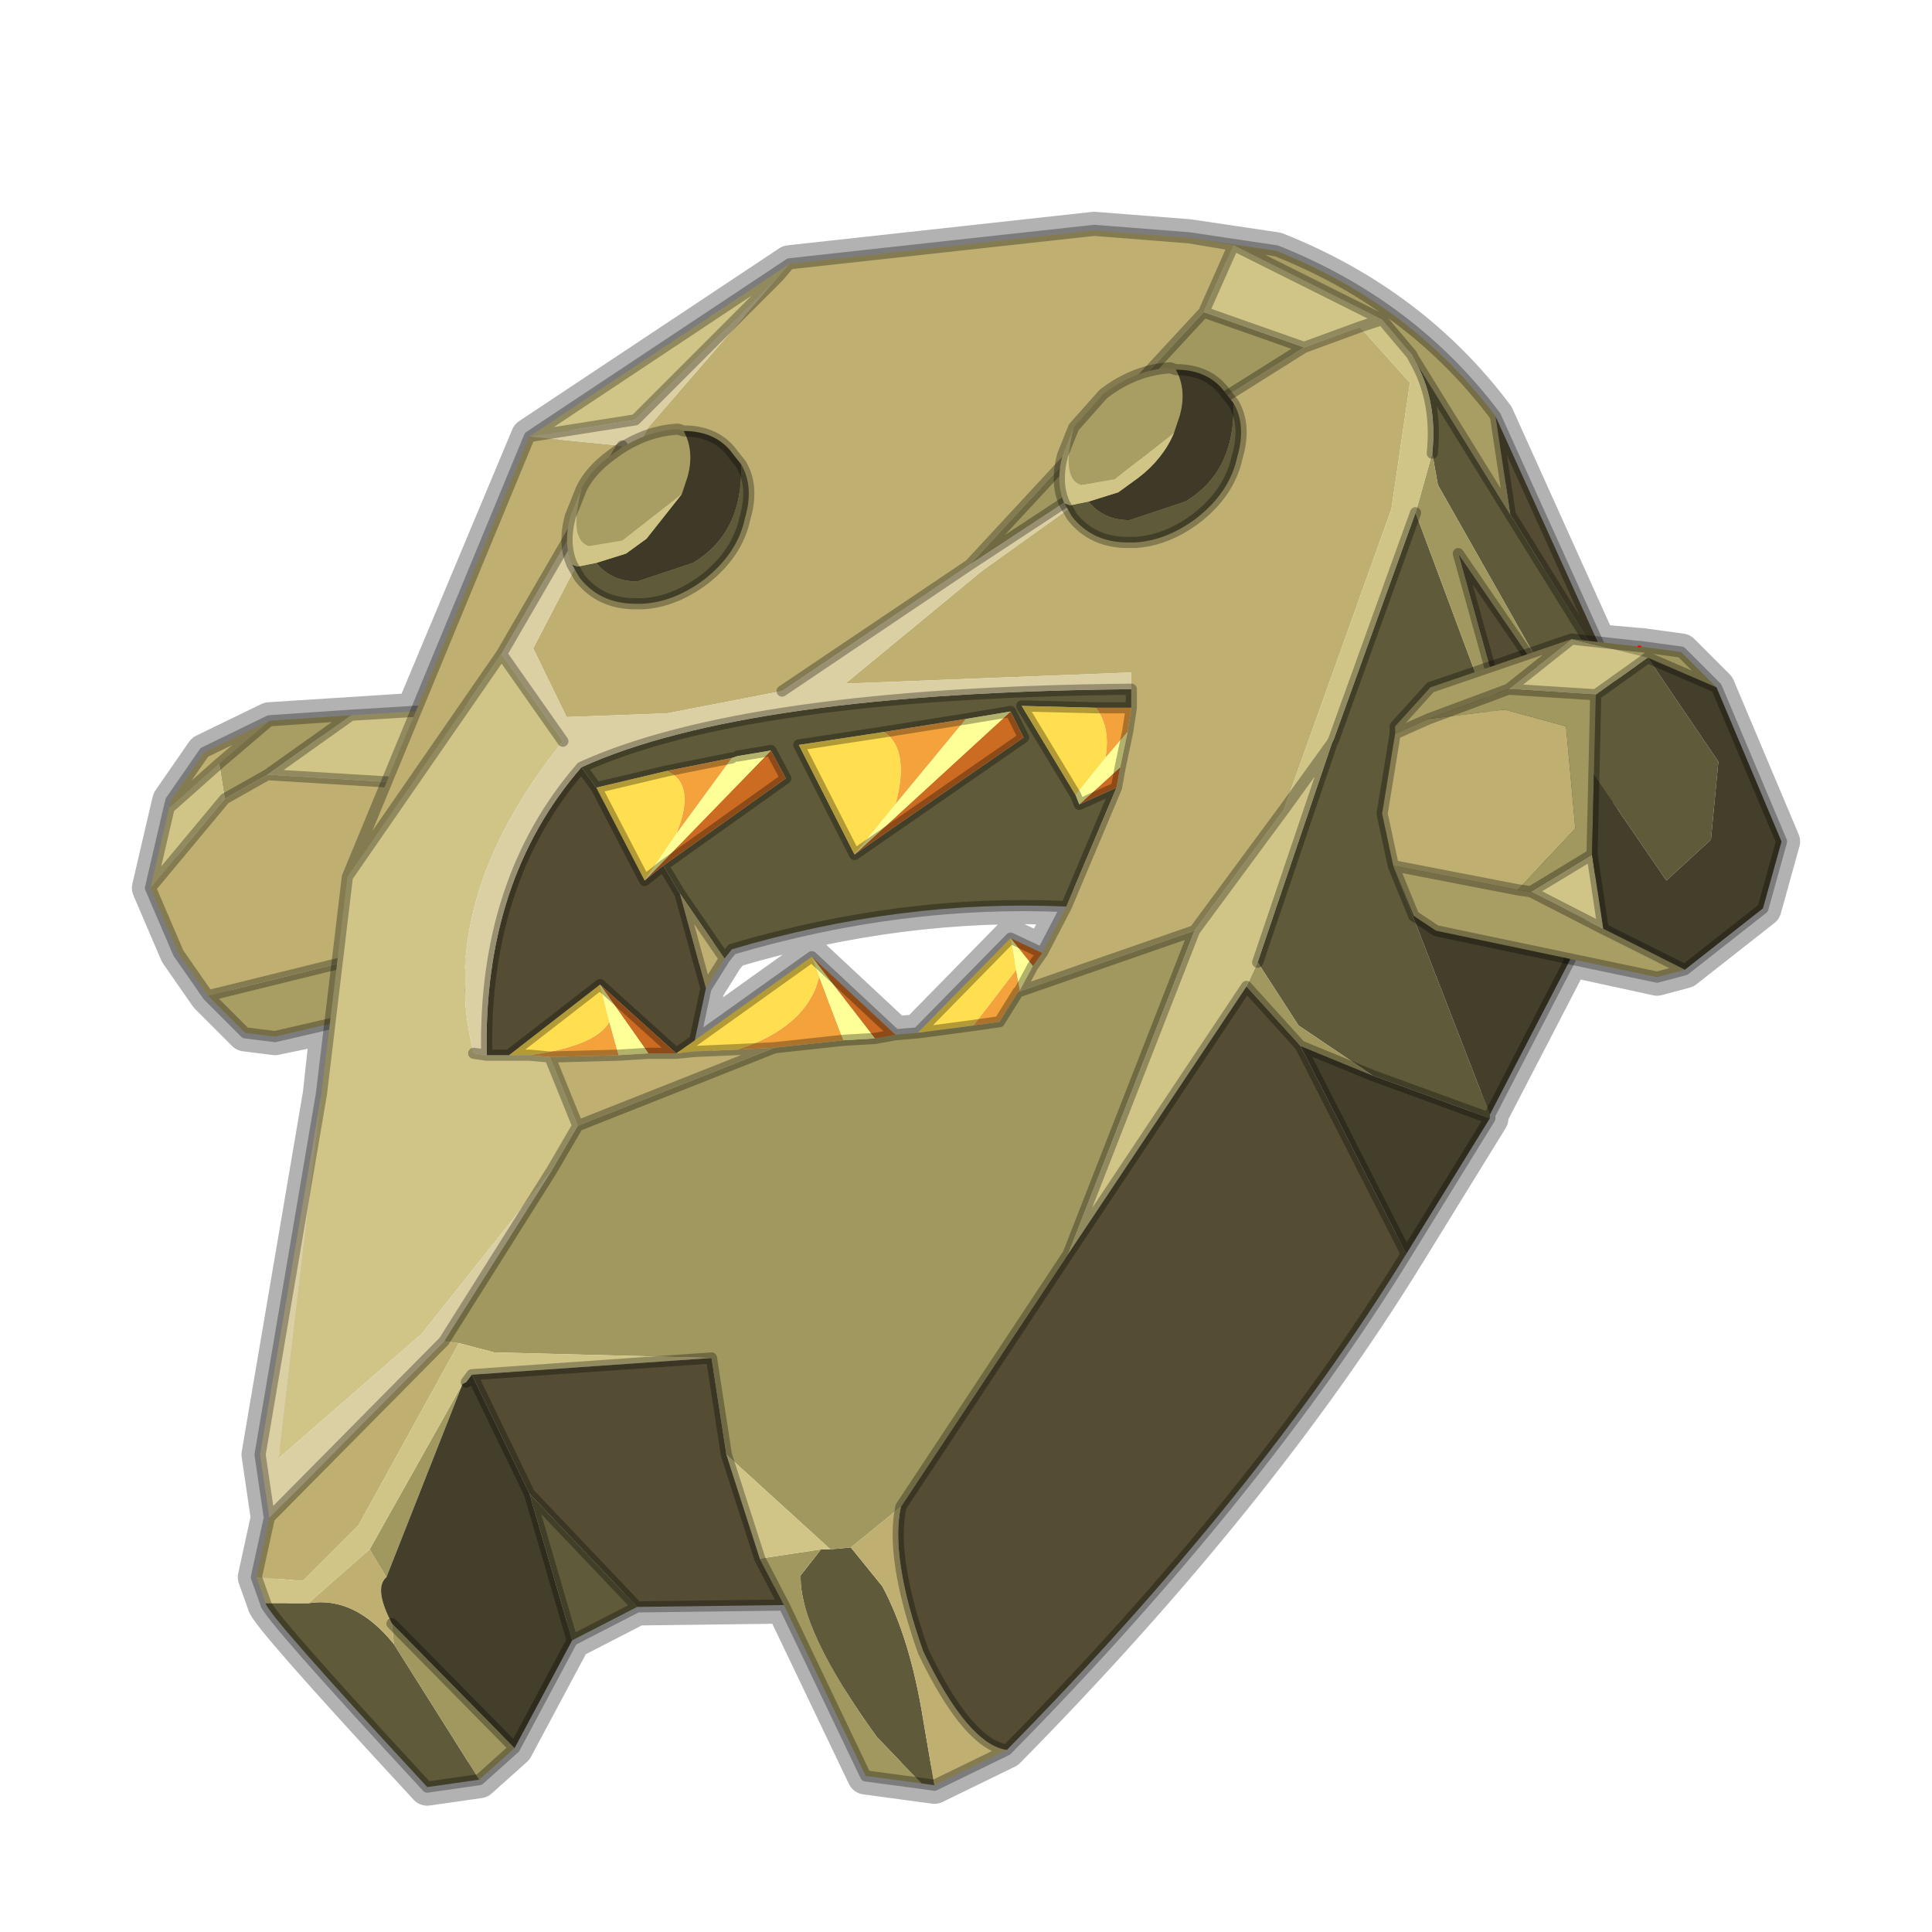 <?xml version="1.0" encoding="UTF-8" standalone="no"?>
<svg xmlns:xlink="http://www.w3.org/1999/xlink" height="52.0px" width="52.0px" xmlns="http://www.w3.org/2000/svg">
  <g transform="matrix(1.0, 0.0, 0.0, 1.0, 0.0, 0.0)">
    <use height="54.0" transform="matrix(1.0, 0.0, 0.0, 1.0, -1.0, -1.0)" width="54.0" xlink:href="#shape0"/>
    <use height="0.0" transform="matrix(0.187, -0.028, -0.042, 0.211, 24.7, 19.9)" width="0.0" xlink:href="#sprite0"/>
  </g>
  <defs>
    <g id="shape0" transform="matrix(1.0, 0.0, 0.0, 1.0, 1.0, 1.0)">
      <path d="M52.0 0.0 L52.0 52.0 0.0 52.0 0.0 0.0 52.0 0.0" fill="#795fa9" fill-opacity="0.0" fill-rule="evenodd" stroke="none"/>
      <path d="M21.25 7.1 L29.45 6.2 32.0 6.4 34.35 6.75 Q38.0 8.2 40.25 11.2 L43.0 17.3 44.1 17.4 44.15 17.4 45.25 17.55 46.2 18.5 47.95 22.65 47.45 24.45 45.35 26.1 44.6 26.3 42.3 25.8 42.25 25.85 40.1 30.0 40.1 30.1 37.85 33.75 Q33.85 40.25 27.1 47.1 L25.15 48.05 23.3 47.8 21.1 43.2 17.15 43.25 15.4 44.15 13.85 47.05 12.9 47.9 11.5 48.1 Q7.15 43.4 7.15 43.15 L6.9 42.45 7.25 40.85 7.0 39.15 8.65 29.45 8.85 27.6 7.4 27.9 6.6 27.8 5.6 26.8 4.8 25.65 4.05 23.9 4.55 21.75 4.6 21.55 5.5 20.25 7.25 19.4 11.15 19.15 14.25 11.75 21.25 7.1 M19.7 25.55 Q24.25 24.2 28.7 24.4 L28.05 25.65 27.2 25.25 24.7 27.8 24.1 27.85 21.85 25.75 18.7 28.0 19.0 26.6 19.5 25.8 19.7 25.55" fill="none" stroke="#000000" stroke-linecap="round" stroke-linejoin="round" stroke-opacity="0.302" stroke-width="1.0"/>
      <path d="M9.45 19.25 L7.2 20.85 6.05 21.5 5.9 20.55 7.25 19.4 9.45 19.25 M12.8 26.65 L7.4 27.9 6.6 27.8 5.6 26.8 9.65 25.8 11.95 25.8 12.4 25.85 12.8 26.65" fill="#a89e64" fill-rule="evenodd" stroke="none"/>
      <path d="M7.2 20.85 L11.3 21.1 11.0 24.05 11.95 25.8 9.65 25.8 5.6 26.8 4.8 25.65 4.05 23.9 6.05 21.5 7.2 20.85 M5.9 20.55 L4.55 21.75 4.6 21.55 5.5 20.25 7.25 19.4 5.9 20.55 M11.0 24.05 L9.65 25.8 11.0 24.05" fill="#bfb072" fill-rule="evenodd" stroke="none"/>
      <path d="M12.75 19.05 L12.8 20.15 11.3 21.1 7.2 20.85 9.45 19.25 12.75 19.05 M4.55 21.75 L5.9 20.55 6.05 21.5 4.05 23.9 4.55 21.75" fill="#d0c586" fill-rule="evenodd" stroke="none"/>
      <path d="M12.75 19.05 L9.45 19.25 7.2 20.85 11.3 21.1 12.8 20.15 M5.9 20.55 L4.55 21.75 4.05 23.9 6.05 21.5 7.2 20.85 M5.9 20.55 L7.25 19.4 5.5 20.25 4.6 21.55 4.55 21.75 M12.8 26.65 L7.4 27.9 6.6 27.8 5.6 26.8 4.8 25.65 4.05 23.9 M5.6 26.8 L9.65 25.8 11.0 24.05 11.3 21.1 M11.95 25.8 L12.4 25.85 M11.0 24.05 L11.95 25.8 9.65 25.8 M7.25 19.4 L9.45 19.25" fill="none" stroke="#000000" stroke-linecap="round" stroke-linejoin="round" stroke-opacity="0.302" stroke-width="0.3"/>
      <path d="M32.0 6.4 L34.35 6.75 Q38.0 8.2 40.25 11.2 L40.65 13.85 38.05 9.65 38.0 9.55 37.2 8.6 33.2 6.6 32.0 6.4" fill="#a89e64" fill-rule="evenodd" stroke="none"/>
      <path d="M15.65 20.65 Q20.05 18.65 30.45 18.55 L30.45 19.05 29.5 19.05 27.5 19.0 28.95 21.4 29.05 21.65 30.05 21.2 28.7 24.4 Q24.25 24.2 19.7 25.55 L19.5 25.8 18.3 24.05 17.85 23.3 21.15 20.95 20.75 20.2 19.85 20.35 19.7 20.4 17.95 20.75 16.05 21.2 15.65 20.65 M43.6 18.6 L43.5 21.25 42.15 19.15 42.1 19.05 38.7 13.05 38.55 12.2 Q38.7 10.75 38.05 9.65 L40.65 13.85 43.6 18.6 M40.1 30.0 L40.1 30.1 36.95 28.95 34.95 27.6 33.85 25.9 35.85 20.0 35.9 19.9 38.1 13.8 41.4 22.65 41.9 24.6 37.5 23.3 40.1 30.0 M25.15 48.05 L24.8 48.0 23.6 46.75 Q21.5 43.85 21.55 42.4 L22.1 41.7 22.35 41.7 22.9 41.65 23.75 42.7 Q24.5 44.1 24.85 46.3 L25.15 48.05 M17.15 43.25 L15.4 44.15 14.25 40.2 17.15 43.25 M12.9 47.9 L11.5 48.1 Q7.15 43.4 7.15 43.15 L8.3 43.15 Q9.55 42.95 10.6 44.25 L12.9 47.9 M23.0 23.0 L27.55 19.85 27.2 19.15 26.0 19.35 23.8 19.7 21.5 20.05 23.0 23.0" fill="#5f5a3a" fill-rule="evenodd" stroke="none"/>
      <path d="M14.25 11.75 L16.75 12.0 13.5 17.6 9.35 23.6 14.25 11.75 M30.45 18.55 L30.45 18.1 22.75 18.4 26.45 15.35 32.95 10.7 35.1 9.35 36.6 8.8 37.95 10.3 37.45 13.7 34.55 21.8 32.15 25.05 27.4 26.7 27.45 26.65 27.8 26.0 28.05 25.65 28.7 24.4 30.05 21.2 30.15 20.65 30.35 19.7 30.45 19.05 30.45 18.55 M26.1 15.2 L21.05 18.6 17.95 19.2 15.25 19.3 14.35 17.45 17.45 11.5 20.95 7.45 21.25 7.1 29.45 6.2 32.0 6.4 33.2 6.6 32.4 8.4 26.1 15.2 M27.1 47.1 L25.15 48.05 24.85 46.3 Q24.5 44.1 23.75 42.7 L22.9 41.65 24.25 40.55 Q23.95 41.9 24.85 44.45 26.05 46.95 27.1 47.1 M6.9 42.45 L7.25 40.85 11.95 36.1 12.35 36.15 9.65 41.05 8.15 42.55 6.9 42.45 M18.3 24.05 L19.5 25.8 19.0 26.6 18.3 24.05 M16.65 28.4 L17.45 28.35 18.2 28.35 18.7 28.3 19.85 28.25 20.85 28.2 15.55 30.3 14.8 28.45 16.65 28.4 M9.95 41.7 L10.4 42.45 Q10.05 42.75 10.55 43.7 L10.6 44.25 Q9.55 42.95 8.3 43.15 L9.95 41.7" fill="#bfb072" fill-rule="evenodd" stroke="none"/>
      <path d="M30.45 19.05 L30.35 19.7 29.75 20.4 Q29.9 19.6 29.5 19.05 L30.45 19.05 M27.45 26.65 L27.4 26.7 26.9 27.5 26.2 27.6 27.35 26.1 27.45 26.65 M23.8 19.7 L26.0 19.35 24.1 21.65 Q24.5 20.2 23.8 19.7 M17.95 20.75 L19.7 20.4 18.2 22.45 Q18.75 21.1 17.95 20.75 M16.4 27.5 L16.65 28.4 14.8 28.45 14.25 28.4 Q16.05 28.15 16.4 27.5 M22.05 26.3 L22.7 28.0 20.85 28.2 19.85 28.25 Q21.7 27.65 22.05 26.3" fill="#f4a33c" fill-rule="evenodd" stroke="none"/>
      <path d="M29.5 19.05 Q29.9 19.6 29.75 20.4 L28.95 21.4 27.5 19.0 29.5 19.05 M23.0 23.0 L21.5 20.05 23.8 19.7 Q24.5 20.2 24.1 21.65 L23.0 23.0 M16.05 21.2 L17.95 20.75 Q18.75 21.1 18.2 22.45 L17.35 23.7 16.05 21.2 M16.15 26.5 L16.4 27.5 Q16.05 28.15 14.25 28.4 L13.7 28.4 16.15 26.5 M18.2 28.35 L18.7 28.0 21.85 25.75 22.05 26.3 Q21.7 27.65 19.85 28.25 L18.7 28.3 18.2 28.35 M24.7 27.8 L27.2 25.25 27.35 26.1 26.2 27.6 24.7 27.8" fill="#ffde4f" fill-rule="evenodd" stroke="none"/>
      <path d="M32.95 10.7 L26.1 15.2 32.4 8.4 35.1 9.35 32.95 10.7 M24.8 48.0 L23.3 47.8 21.1 43.2 20.45 41.95 22.1 41.7 21.55 42.4 Q21.5 43.85 23.6 46.75 L24.8 48.0 M13.85 47.05 L12.9 47.9 10.6 44.25 10.55 43.7 13.85 47.05 M38.1 13.8 L38.55 12.2 38.7 13.05 42.1 19.05 39.25 14.9 41.4 22.65 38.1 13.8 M27.4 26.7 L32.15 25.05 28.75 33.75 24.25 40.55 22.9 41.65 22.35 41.7 19.55 39.15 19.15 36.55 13.3 36.4 12.35 36.15 11.95 36.1 14.85 31.5 15.55 30.3 20.85 28.2 22.7 28.0 23.55 27.95 24.1 27.85 24.7 27.8 26.2 27.6 26.9 27.5 27.4 26.7 M33.85 25.9 L34.95 27.6 36.95 28.95 35.0 28.15 33.55 26.55 33.85 25.9 M10.4 42.45 L9.95 41.7 12.45 37.25 10.4 42.45" fill="#a19860" fill-rule="evenodd" stroke="none"/>
      <path d="M13.5 17.6 L15.15 19.95 Q11.7 24.25 12.75 28.35 L13.1 28.4 13.7 28.4 14.25 28.4 14.8 28.45 15.55 30.3 14.85 31.5 11.35 35.9 7.5 39.25 8.65 29.45 9.35 23.6 13.5 17.6 M20.95 7.45 L17.1 11.3 14.25 11.75 21.25 7.1 20.95 7.45 M7.15 43.15 L6.9 42.45 8.15 42.55 9.65 41.05 12.35 36.15 13.3 36.4 19.15 36.55 12.7 37.0 12.55 37.2 12.45 37.25 9.95 41.7 8.3 43.15 7.15 43.15 M36.6 8.8 L35.1 9.35 32.4 8.4 33.2 6.6 37.2 8.6 38.0 9.55 38.05 9.65 Q38.7 10.75 38.55 12.2 L38.1 13.8 35.9 19.9 35.85 20.0 34.55 21.8 35.85 20.0 33.85 25.9 33.55 26.55 28.75 33.75 32.15 25.05 34.55 21.8 37.45 13.7 37.95 10.3 36.6 8.8 37.2 8.6 36.6 8.8 M19.55 39.15 L22.35 41.7 22.1 41.7 20.45 41.95 19.55 39.15" fill="#d0c586" fill-rule="evenodd" stroke="none"/>
      <path d="M13.1 28.4 Q13.0 23.7 15.65 20.65 L16.05 21.2 17.35 23.7 17.85 23.3 18.3 24.05 19.0 26.6 18.7 28.0 18.2 28.35 16.15 26.5 13.7 28.4 13.1 28.4 M40.25 11.2 L43.6 18.6 40.65 13.85 40.25 11.2 M43.5 21.25 L42.65 24.8 42.25 25.85 41.9 24.6 41.4 22.65 39.25 14.9 42.1 19.05 42.15 19.15 43.5 21.25 M37.85 33.75 Q33.85 40.25 27.1 47.1 26.05 46.95 24.85 44.45 23.95 41.9 24.25 40.55 L28.75 33.75 33.55 26.55 35.0 28.15 37.85 33.75 M21.1 43.2 L17.15 43.25 14.25 40.2 12.7 37.0 19.15 36.55 19.55 39.15 20.45 41.95 21.1 43.2" fill="#544d34" fill-rule="evenodd" stroke="none"/>
      <path d="M42.25 25.85 L40.1 30.0 37.5 23.3 41.9 24.6 42.25 25.85 M40.1 30.1 L37.85 33.75 35.0 28.15 36.95 28.95 40.1 30.1 M15.4 44.15 L13.85 47.05 10.55 43.7 Q10.05 42.75 10.4 42.45 L12.45 37.25 12.55 37.2 12.7 37.0 14.25 40.2 15.4 44.15" fill="#443f2b" fill-rule="evenodd" stroke="none"/>
      <path d="M16.75 12.0 L14.25 11.75 17.1 11.3 20.95 7.45 17.45 11.5 14.35 17.45 15.25 19.3 17.95 19.2 21.05 18.6 26.1 15.2 32.95 10.7 26.45 15.35 22.75 18.4 30.45 18.1 30.45 18.55 Q20.05 18.65 15.65 20.65 13.0 23.7 13.1 28.4 L12.75 28.35 Q11.7 24.25 15.15 19.95 L13.5 17.6 16.75 12.0 M7.25 40.85 L7.0 39.15 8.65 29.45 7.5 39.25 11.35 35.9 14.85 31.5 11.95 36.1 7.25 40.85" fill="#dbcfa4" fill-rule="evenodd" stroke="none"/>
      <path d="M30.15 20.65 L30.05 21.2 29.05 21.65 30.15 20.65 M28.05 25.65 L27.8 26.0 27.2 25.25 28.05 25.65 M27.2 19.15 L27.55 19.85 23.0 23.0 27.2 19.15 M20.75 20.2 L21.15 20.95 17.85 23.3 17.35 23.7 20.75 20.2 M17.45 28.35 L16.15 26.5 18.2 28.35 17.45 28.35 M23.55 27.95 L21.85 25.75 24.1 27.85 23.55 27.95" fill="#cc6b22" fill-rule="evenodd" stroke="none"/>
      <path d="M30.35 19.7 L30.15 20.65 29.05 21.65 28.95 21.4 29.75 20.4 30.35 19.7 M27.8 26.0 L27.45 26.65 27.35 26.1 27.2 25.25 27.8 26.0 M27.2 19.15 L23.0 23.0 24.1 21.65 26.0 19.35 27.2 19.15 M19.85 20.35 L20.75 20.2 17.35 23.7 18.2 22.45 19.7 20.4 19.85 20.35 M16.4 27.5 L16.15 26.5 17.45 28.35 16.65 28.4 16.4 27.5 M22.05 26.3 L21.85 25.75 23.55 27.95 22.7 28.0 22.05 26.3" fill="#ffff98" fill-rule="evenodd" stroke="none"/>
      <path d="M16.75 12.0 L13.5 17.6 15.15 19.95 M12.75 28.35 L13.1 28.4 Q13.0 23.7 15.65 20.65 20.05 18.65 30.45 18.55 L30.45 19.05 29.5 19.05 27.5 19.0 28.95 21.4 29.05 21.65 30.05 21.2 28.7 24.4 28.05 25.65 27.8 26.0 27.45 26.65 27.4 26.7 32.15 25.05 34.55 21.8 35.85 20.0 35.9 19.9 38.1 13.8 M32.95 10.7 L26.1 15.2 21.05 18.6 M20.95 7.45 L17.1 11.3 14.25 11.75 21.25 7.1 29.45 6.2 32.0 6.4 34.35 6.75 Q38.0 8.2 40.25 11.2 L43.6 18.6 43.5 21.25 42.65 24.8 42.25 25.85 40.1 30.0 40.1 30.1 37.85 33.75 Q33.85 40.25 27.1 47.1 L25.15 48.05 24.8 48.0 23.3 47.8 21.1 43.2 17.15 43.25 15.4 44.15 13.85 47.05 12.9 47.9 11.5 48.1 Q7.15 43.4 7.15 43.15 L6.9 42.45 7.25 40.85 7.0 39.15 8.65 29.45 9.35 23.6 14.25 11.75 M21.25 7.1 L20.95 7.45 M36.6 8.8 L35.1 9.35 32.95 10.7 M37.2 8.6 L36.6 8.8 M38.55 12.2 Q38.7 10.75 38.05 9.65 L38.0 9.55 37.2 8.6 33.2 6.6 32.4 8.4 35.1 9.35 M33.2 6.6 L32.0 6.4 M38.05 9.65 L40.65 13.85 40.25 11.2 M42.15 19.15 L43.5 21.25 M43.6 18.6 L40.65 13.85 M41.4 22.65 L39.25 14.9 42.1 19.05 M30.45 19.05 L30.35 19.7 30.15 20.65 30.05 21.2 M23.0 23.0 L27.55 19.85 27.2 19.15 26.0 19.35 23.8 19.7 21.5 20.05 23.0 23.0 M36.95 28.95 L40.1 30.1 M35.0 28.15 L36.95 28.95 M33.55 26.55 L35.0 28.15 37.85 33.75 M42.25 25.85 L41.9 24.6 41.4 22.65 M35.85 20.0 L33.85 25.9 M20.75 20.2 L21.15 20.95 17.85 23.3 18.3 24.05 19.5 25.8 19.7 25.55 Q24.25 24.2 28.7 24.4 M19.85 20.35 L20.75 20.2 M17.35 23.7 L17.85 23.3 M16.05 21.2 L15.65 20.65 M16.05 21.2 L17.95 20.75 19.7 20.4 M17.35 23.7 L16.05 21.2 M16.65 28.4 L17.45 28.35 18.2 28.35 18.7 28.0 19.0 26.6 18.3 24.05 M16.15 26.5 L18.2 28.35 18.7 28.3 19.85 28.25 20.85 28.2 15.55 30.3 14.8 28.45 14.25 28.4 13.7 28.4 13.1 28.4 M22.7 28.0 L23.55 27.95 24.1 27.85 24.7 27.8 27.2 25.25 28.05 25.65 M21.85 25.75 L24.1 27.85 M19.0 26.6 L19.5 25.8 M13.5 17.6 L9.35 23.6 M14.85 31.5 L15.55 30.3 M14.85 31.5 L11.95 36.1 7.25 40.85 M19.15 36.55 L19.55 39.15 20.45 41.95 21.1 43.2 M24.25 40.55 L28.75 33.75 32.15 25.05 M12.7 37.0 L12.55 37.2 M12.7 37.0 L14.25 40.2 17.15 43.25 M26.2 27.6 L26.9 27.5 27.4 26.7 M26.2 27.6 L24.7 27.8 M22.7 28.0 L20.85 28.2 M16.65 28.4 L14.8 28.45 M13.7 28.4 L16.15 26.5 M18.7 28.0 L21.85 25.75 M19.15 36.55 L12.7 37.0 M24.25 40.55 Q23.95 41.9 24.85 44.45 26.05 46.95 27.1 47.1 M10.55 43.7 L13.85 47.05 M28.75 33.75 L33.55 26.55 M14.25 40.2 L15.4 44.15 M26.1 15.2 L32.4 8.4" fill="none" stroke="#000000" stroke-linecap="round" stroke-linejoin="round" stroke-opacity="0.302" stroke-width="0.3"/>
      <path d="M28.9 11.5 L29.7 10.6 Q30.55 9.95 31.5 9.9 L31.65 9.95 Q31.95 10.5 31.75 11.2 L31.6 11.65 30.0 12.9 29.1 13.05 Q28.55 12.9 28.9 11.5" fill="#a89e64" fill-rule="evenodd" stroke="none"/>
      <path d="M33.2 10.85 Q33.55 11.45 33.3 12.3 33.1 13.25 32.2 13.95 31.4 14.55 30.55 14.6 L30.35 14.6 Q29.4 14.6 28.85 13.9 L28.65 13.55 28.8 13.6 29.3 13.5 Q29.7 14.0 30.4 14.0 L31.9 13.5 Q33.25 12.7 33.2 10.85" fill="#5f5a3a" fill-rule="evenodd" stroke="none"/>
      <path d="M31.65 9.95 Q32.55 9.95 33.0 10.6 L33.2 10.85 Q33.25 12.7 31.9 13.5 L30.4 14.0 Q29.7 14.0 29.3 13.5 L30.1 13.25 30.65 12.85 Q31.3 12.35 31.6 11.65 L31.75 11.2 Q31.95 10.5 31.65 9.95" fill="#3f3927" fill-rule="evenodd" stroke="none"/>
      <path d="M28.65 13.55 Q28.4 13.0 28.6 12.25 L28.9 11.5 Q28.55 12.9 29.1 13.05 L30.0 12.9 31.6 11.65 Q31.3 12.35 30.65 12.85 L30.1 13.25 29.3 13.5 28.8 13.6 28.65 13.55" fill="#d0c586" fill-rule="evenodd" stroke="none"/>
      <path d="M28.9 11.5 L29.7 10.6 Q30.55 9.95 31.5 9.9 L31.65 9.95 Q32.55 9.95 33.0 10.6 L33.2 10.85 Q33.55 11.45 33.3 12.3 33.1 13.25 32.2 13.95 31.4 14.55 30.55 14.6 L30.35 14.6 Q29.4 14.6 28.85 13.9 L28.65 13.55 Q28.4 13.0 28.6 12.25 L28.9 11.5 Z" fill="none" stroke="#000000" stroke-linecap="round" stroke-linejoin="round" stroke-opacity="0.302" stroke-width="0.3"/>
      <path d="M15.65 13.15 Q15.9 12.65 16.45 12.25 17.3 11.6 18.25 11.55 L18.4 11.6 Q18.7 12.15 18.5 12.85 L18.35 13.3 16.75 14.55 15.85 14.7 Q15.3 14.55 15.65 13.15" fill="#a89e64" fill-rule="evenodd" stroke="none"/>
      <path d="M19.95 12.5 Q20.3 13.1 20.05 13.95 19.85 14.9 18.95 15.6 18.15 16.2 17.3 16.25 L17.1 16.25 Q16.15 16.25 15.6 15.55 L15.4 15.2 15.55 15.25 16.05 15.15 Q16.45 15.65 17.15 15.65 L18.65 15.15 Q20.0 14.35 19.95 12.5" fill="#5f5a3a" fill-rule="evenodd" stroke="none"/>
      <path d="M18.4 11.6 Q19.3 11.6 19.75 12.25 L19.95 12.5 Q20.0 14.35 18.65 15.15 L17.15 15.65 Q16.45 15.65 16.05 15.15 L16.85 14.9 17.4 14.5 18.35 13.3 18.5 12.85 Q18.7 12.15 18.4 11.6" fill="#3f3927" fill-rule="evenodd" stroke="none"/>
      <path d="M15.4 15.2 Q15.15 14.65 15.35 13.9 L15.65 13.15 Q15.3 14.55 15.85 14.7 L16.75 14.55 18.35 13.3 17.4 14.5 16.85 14.9 16.05 15.15 15.55 15.25 15.4 15.2" fill="#d0c586" fill-rule="evenodd" stroke="none"/>
      <path d="M15.65 13.15 Q15.9 12.65 16.45 12.25 17.3 11.6 18.25 11.55 L18.4 11.6 Q19.3 11.6 19.75 12.25 L19.95 12.5 Q20.3 13.1 20.05 13.95 19.85 14.9 18.95 15.6 18.15 16.2 17.3 16.25 L17.1 16.25 Q16.15 16.25 15.6 15.55 L15.4 15.2 Q15.15 14.65 15.35 13.9 L15.65 13.15 Z" fill="none" stroke="#000000" stroke-linecap="round" stroke-linejoin="round" stroke-opacity="0.302" stroke-width="0.3"/>
      <path d="M42.95 18.7 L44.35 17.7 46.25 20.5 46.05 22.6 44.85 23.7 42.9 20.85 42.95 18.7" fill="#5f5a3a" fill-rule="evenodd" stroke="none"/>
      <path d="M42.3 17.2 L40.6 18.55 38.45 19.35 37.55 19.75 37.55 19.55 38.5 18.5 42.3 17.2 M45.35 26.1 L44.6 26.3 38.65 25.05 38.05 24.65 37.5 23.3 40.85 23.95 41.2 24.0 43.15 25.0 45.35 26.1" fill="#a89e64" fill-rule="evenodd" stroke="none"/>
      <path d="M37.5 23.3 L37.2 21.9 37.55 19.75 38.45 19.35 40.5 19.1 42.15 19.55 42.4 22.3 40.85 23.95 37.5 23.3" fill="#bfb072" fill-rule="evenodd" stroke="none"/>
      <path d="M44.35 17.7 L42.95 18.7 40.6 18.55 42.3 17.2 44.35 17.7 M41.2 24.0 L42.85 23.0 43.15 25.0 41.2 24.0" fill="#d0c586" fill-rule="evenodd" stroke="none"/>
      <path d="M42.95 18.7 L42.9 20.85 42.85 23.0 41.2 24.0 40.85 23.95 42.4 22.3 42.15 19.55 40.5 19.1 38.45 19.35 40.6 18.55 42.95 18.7 M44.35 17.7 L42.3 17.2 44.1 17.4 44.15 17.4 45.25 17.55 46.2 18.5 44.35 17.7" fill="#a19860" fill-rule="evenodd" stroke="none"/>
      <path d="M42.9 20.85 L44.85 23.7 46.05 22.6 46.25 20.5 44.35 17.7 46.2 18.5 47.95 22.65 47.45 24.45 45.35 26.1 43.15 25.0 42.85 23.0 42.9 20.85" fill="#443f2b" fill-rule="evenodd" stroke="none"/>
      <path d="M44.35 17.7 L42.95 18.7 42.9 20.85 42.85 23.0 41.2 24.0 40.85 23.95 37.5 23.3 37.2 21.9 37.55 19.75 37.55 19.55 38.5 18.5 42.3 17.2 40.6 18.55 42.95 18.7 M42.3 17.2 L44.1 17.4 M44.15 17.4 L45.25 17.55 46.2 18.5 47.95 22.65 47.45 24.45 45.35 26.1 44.6 26.3 38.65 25.05 38.05 24.65 37.5 23.3 M46.2 18.5 L44.35 17.7 M38.45 19.35 L37.55 19.75 M45.35 26.1 L43.15 25.0 41.2 24.0 M40.6 18.55 L38.45 19.35 M43.15 25.0 L42.85 23.0" fill="none" stroke="#000000" stroke-linecap="round" stroke-linejoin="round" stroke-opacity="0.302" stroke-width="0.3"/>
      <path d="M44.1 17.4 L44.15 17.4" fill="none" stroke="#ff0000" stroke-linecap="round" stroke-linejoin="round" stroke-width="0.05"/>
    </g>
  </defs>
</svg>
